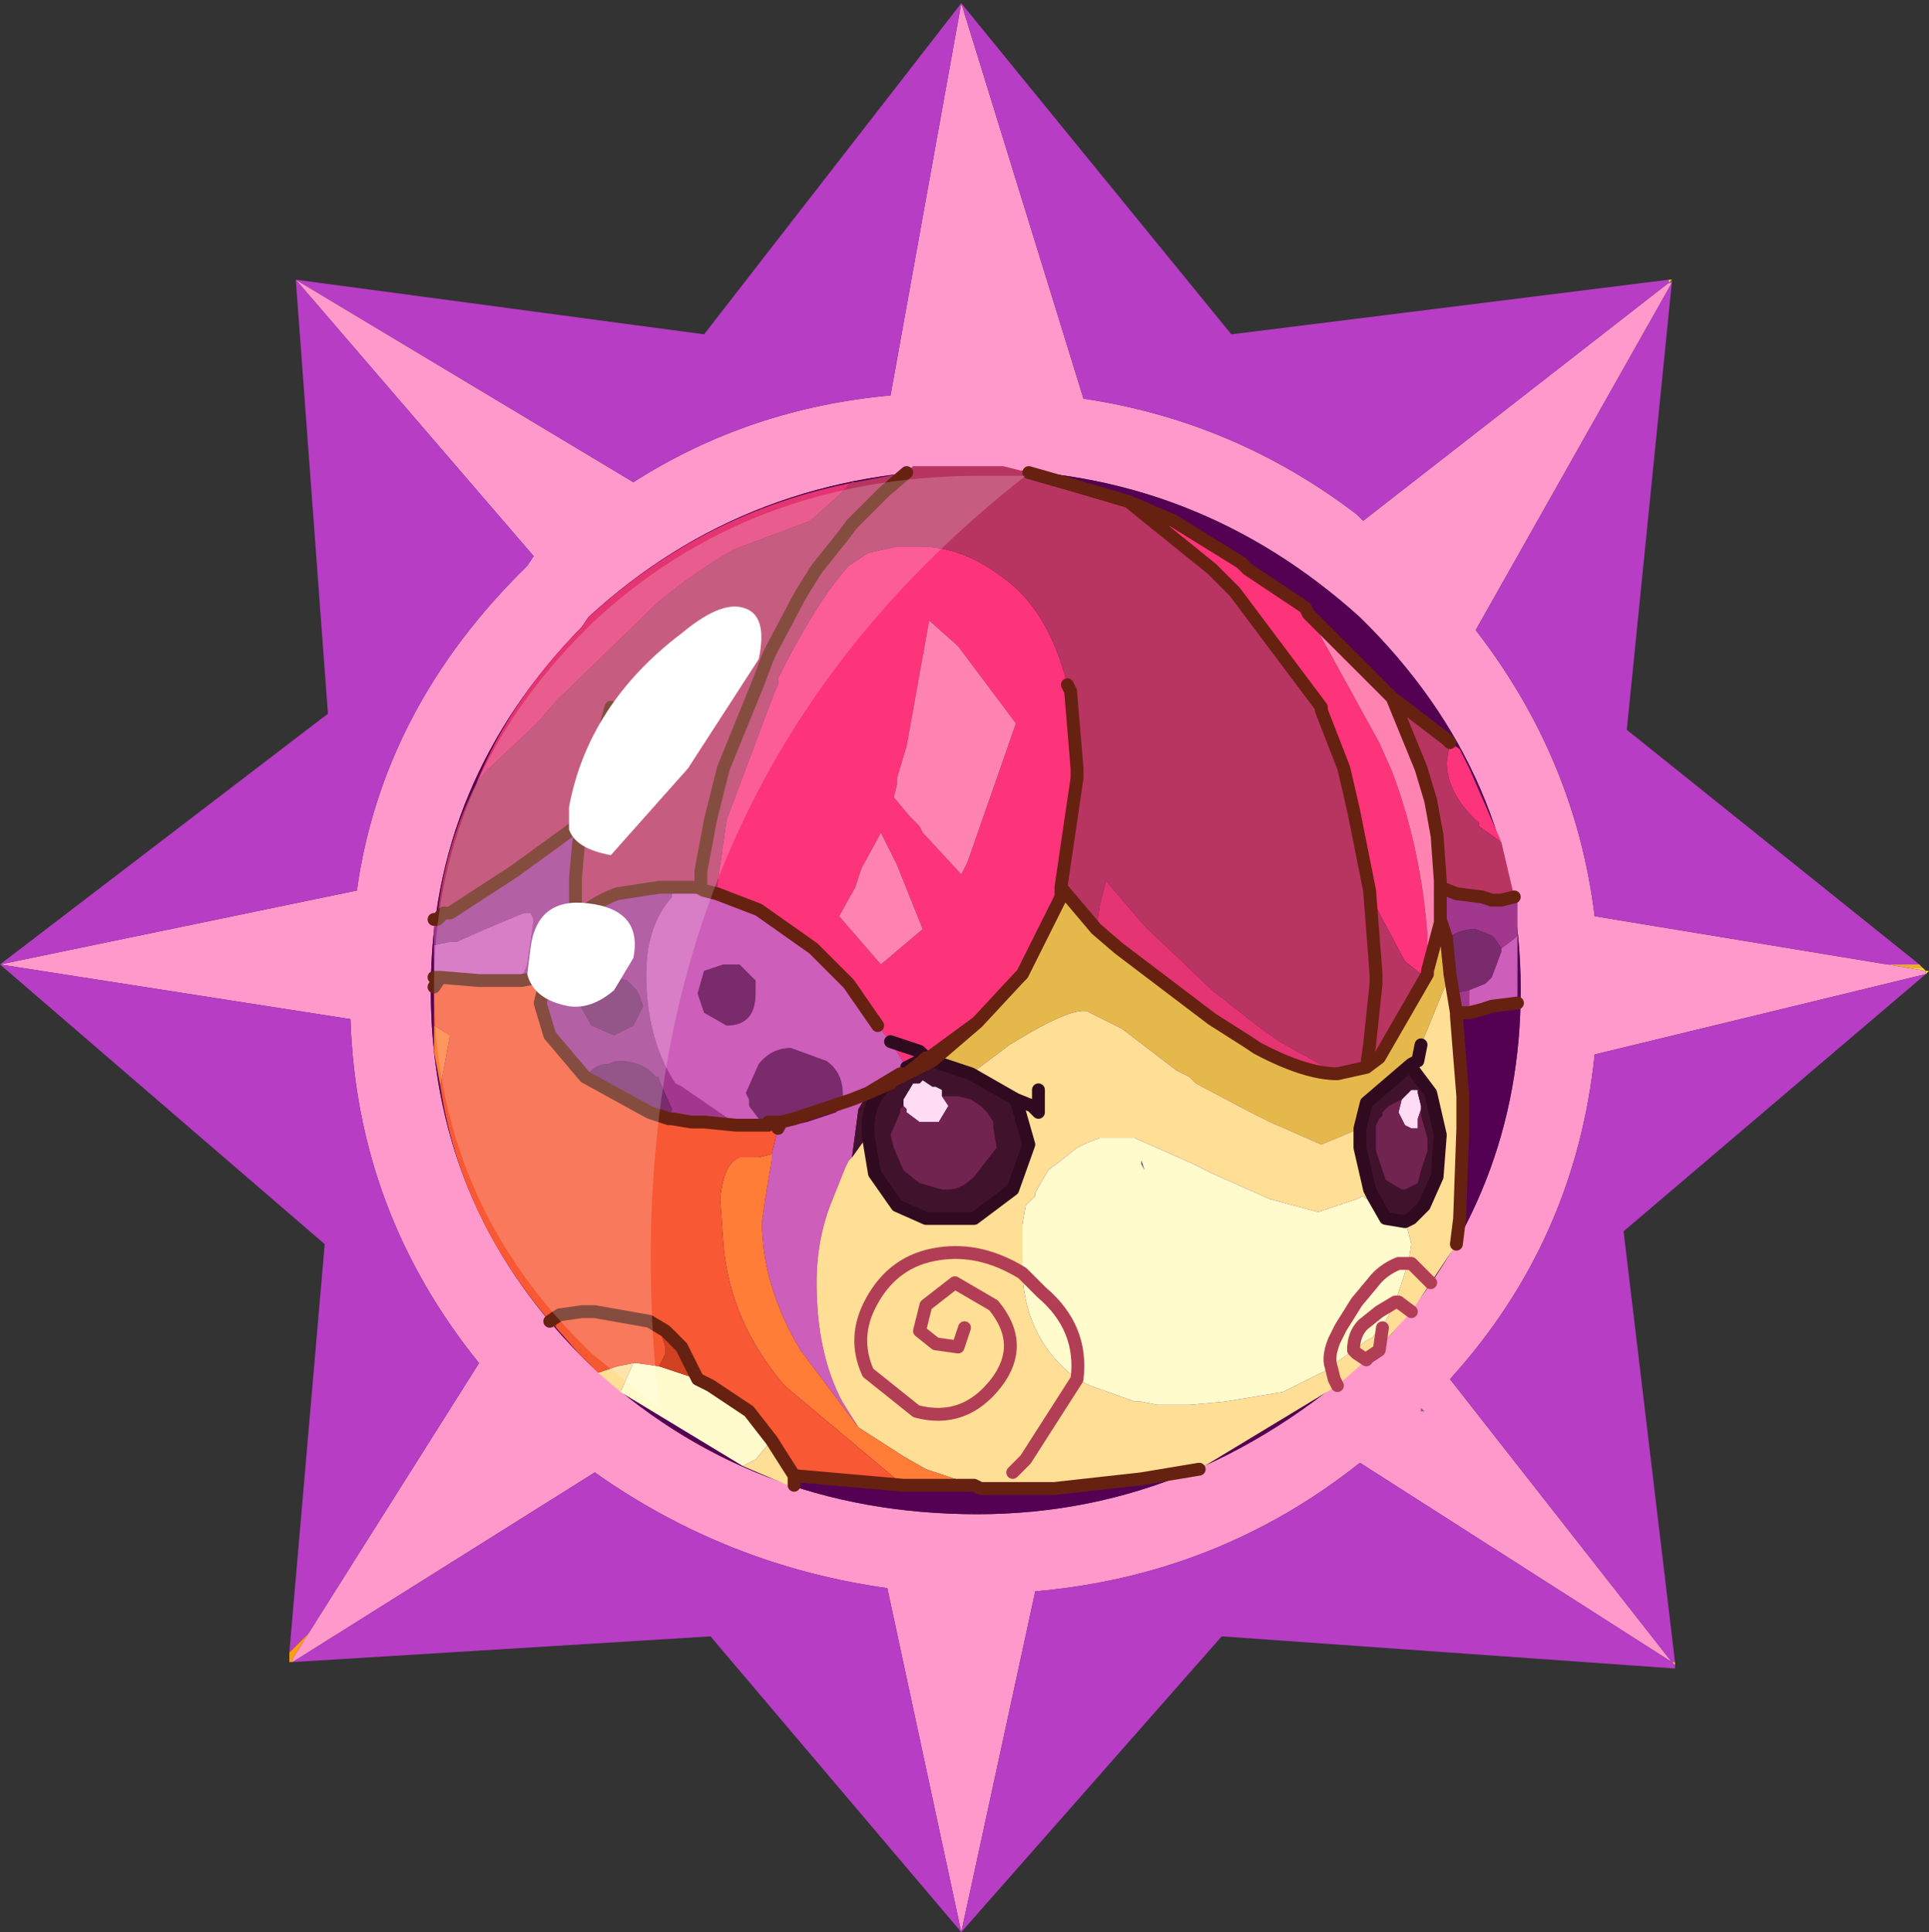 <?xml version="1.0" encoding="UTF-8" standalone="no"?>
<svg xmlns:ffdec="https://www.free-decompiler.com/flash" xmlns:xlink="http://www.w3.org/1999/xlink" ffdec:objectType="frame" height="30.05px" width="30.0px" xmlns="http://www.w3.org/2000/svg">
  <rect width="100%" height="100%" fill="#333333" stroke="none"/>
  <g transform="matrix(1.0, 0.0, 0.0, 1.0, 0.0, 0.0)">
    <use ffdec:characterId="1" height="30.0" transform="matrix(1.0, 0.0, 0.0, 1.0, 0.0, 0.0)" width="30.0" xlink:href="#shape0"/>
    <use ffdec:characterId="3" height="30.0" transform="matrix(1.0, 0.0, 0.0, 1.0, 0.0, 0.05)" width="30.0" xlink:href="#sprite0"/>
  </g>
  <defs>
    <g id="shape0" transform="matrix(1.0, 0.0, 0.0, 1.0, 0.0, 0.0)">
      <path d="M0.0 0.0 L30.0 0.0 30.0 30.0 0.0 30.0 0.0 0.0" fill="#33cc66" fill-opacity="0.0" fill-rule="evenodd" stroke="none"/>
    </g>
    <g id="sprite0" transform="matrix(1.0, 0.0, 0.0, 1.0, 0.0, 0.0)">
      <use ffdec:characterId="2" height="30.0" transform="matrix(1.0, 0.0, 0.0, 1.0, 0.0, 0.0)" width="30.0" xlink:href="#shape1"/>
    </g>
    <g id="shape1" transform="matrix(1.0, 0.0, 0.0, 1.0, 0.0, 0.0)">
      <path d="M26.0 4.35 L25.95 4.35 26.0 4.3 26.0 4.35" fill="url(#gradient0)" fill-rule="evenodd" stroke="none"/>
      <path d="M26.0 4.3 L25.95 4.35 25.95 4.3 26.0 4.3" fill="url(#gradient1)" fill-rule="evenodd" stroke="none"/>
      <path d="M29.85 14.95 L29.9 15.0 29.65 15.0 29.35 14.95 29.85 14.95" fill="url(#gradient2)" fill-rule="evenodd" stroke="none"/>
      <path d="M29.9 15.0 L29.95 15.05 30.0 15.05 29.95 15.1 29.95 15.05 29.65 15.0 29.9 15.0 M26.05 25.8 L26.05 25.85 26.0 25.8 26.05 25.8" fill="url(#gradient3)" fill-rule="evenodd" stroke="none"/>
      <path d="M22.15 21.9 L22.1 21.9 22.1 21.85 22.15 21.9" fill="url(#gradient4)" fill-rule="evenodd" stroke="none"/>
      <path d="M4.55 25.8 L4.5 25.8 4.5 25.65 4.8 25.35 4.55 25.75 4.55 25.8" fill="url(#gradient5)" fill-rule="evenodd" stroke="none"/>
      <path d="M25.95 4.35 L26.0 4.35 22.95 9.75 Q24.5 11.75 24.8 14.2 L29.35 14.95 29.65 15.0 29.95 15.05 29.95 15.1 24.8 16.35 Q24.5 19.25 22.55 21.4 L26.0 25.8 21.15 22.7 Q18.95 24.45 16.1 24.7 L14.95 30.0 13.8 24.65 Q11.3 24.3 9.25 22.85 L4.55 25.8 4.55 25.75 4.8 25.35 7.45 21.15 Q5.55 18.8 5.45 15.8 L0.0 14.95 5.55 13.8 Q5.95 10.95 8.2 8.75 L8.3 8.6 4.6 4.3 9.85 7.45 Q11.65 6.3 13.85 6.1 L14.95 0.0 16.85 6.15 Q19.2 6.5 21.1 7.95 L21.2 8.05 25.95 4.35 M22.15 21.9 L22.1 21.85 22.1 21.9 22.15 21.9 M23.65 15.35 Q23.65 12.0 21.15 9.55 18.6 7.25 15.2 7.25 11.65 7.25 9.15 9.55 L9.05 9.7 Q6.7 12.1 6.7 15.35 6.7 18.65 9.0 21.0 L9.15 21.15 Q11.65 23.5 15.2 23.5 18.7 23.5 21.5 20.85 23.65 18.5 23.65 15.35" fill="#ff99cc" fill-rule="evenodd" stroke="none"/>
      <path d="M23.65 15.35 Q23.65 18.5 21.5 20.85 18.7 23.5 15.2 23.5 11.65 23.5 9.15 21.15 L9.0 21.0 Q6.7 18.65 6.7 15.35 6.7 12.1 9.05 9.7 L9.15 9.55 Q11.65 7.25 15.2 7.25 18.6 7.25 21.15 9.55 23.65 12.0 23.65 15.35" fill="#540154" fill-rule="evenodd" stroke="none"/>
      <path d="M25.95 4.3 L25.95 4.35 21.2 8.05 21.1 7.95 Q19.2 6.5 16.85 6.15 L14.95 0.0 19.15 5.15 25.95 4.3 M29.35 14.95 L24.8 14.2 Q24.5 11.75 22.95 9.75 L26.0 4.35 25.3 11.3 29.85 14.95 29.35 14.95 M29.95 15.1 L25.25 19.1 26.05 25.8 26.0 25.8 26.05 25.85 26.05 25.9 19.0 25.4 14.95 30.0 11.05 25.4 4.55 25.8 9.25 22.85 Q11.3 24.3 13.8 24.65 L14.95 30.0 16.1 24.7 Q18.95 24.45 21.15 22.7 L26.0 25.8 22.55 21.4 Q24.5 19.25 24.8 16.35 L29.95 15.1 M4.5 25.65 L5.05 19.3 0.0 14.95 5.1 11.05 4.6 4.3 10.95 5.15 14.95 0.0 13.85 6.1 Q11.65 6.3 9.85 7.45 L4.6 4.3 8.3 8.6 8.2 8.75 Q5.95 10.95 5.55 13.8 L0.0 14.95 5.45 15.8 Q5.55 18.8 7.45 21.15 L4.8 25.35 4.5 25.65" fill="#b73dc5" fill-rule="evenodd" stroke="none"/>
      <path d="M21.8 17.05 L21.85 17.0 21.95 16.9 22.05 16.9 22.05 16.95 22.1 17.15 22.1 17.2 22.05 17.35 22.05 17.5 21.95 17.5 21.85 17.45 21.75 17.25 21.8 17.05 M14.05 17.15 L14.05 17.05 14.2 16.8 14.3 16.8 14.35 16.75 14.5 16.85 14.55 16.85 14.65 16.9 14.65 17.0 14.75 17.15 14.6 17.4 14.4 17.4 14.3 17.4 14.1 17.25 14.1 17.2 14.05 17.15" fill="#ffdcf4" fill-rule="evenodd" stroke="none"/>
      <path d="M17.55 7.75 L18.25 8.05 19.3 8.7 19.4 8.8 20.3 9.4 20.35 9.5 21.45 11.5 21.65 11.95 Q22.1 13.15 22.2 14.5 L22.2 15.05 22.1 15.1 21.85 14.9 21.45 14.15 21.35 13.95 21.3 13.8 21.05 12.55 20.9 11.9 20.55 11.0 20.55 10.95 19.2 9.15 18.85 8.8 17.55 7.75 M22.55 11.5 L22.7 11.6 22.85 11.9 23.35 13.05 23.0 12.8 23.0 12.75 Q22.5 12.3 22.5 11.8 L22.55 11.5 M16.5 13.75 L16.5 13.9 16.15 14.6 15.9 15.1 15.85 15.15 15.2 15.85 14.45 16.4 14.4 16.4 14.4 16.45 14.35 16.45 14.4 16.4 14.3 16.45 14.1 16.55 13.85 16.15 13.65 15.9 13.2 15.25 12.65 14.7 11.8 14.1 11.15 13.85 11.15 13.75 11.3 12.7 12.05 10.7 12.1 10.6 12.1 10.5 Q12.7 9.3 13.2 8.75 L13.5 8.55 13.95 8.45 14.3 8.45 Q14.95 8.45 15.55 8.9 16.3 9.4 16.6 10.6 L16.65 10.7 16.75 11.9 16.75 12.05 16.5 13.75 M14.1 11.55 L13.95 12.05 13.95 12.15 13.9 12.35 14.15 12.65 14.3 12.8 14.35 12.9 14.95 13.55 15.05 13.35 15.8 11.2 14.9 10.0 14.45 9.6 14.1 11.55 M13.9 13.3 L13.7 12.9 13.4 13.45 13.3 13.75 13.05 14.2 13.7 14.95 14.35 14.4 13.95 13.4 13.9 13.3 M14.4 16.4 L14.3 16.3 13.85 16.15 14.3 16.3 14.4 16.4" fill="#fd347a" fill-rule="evenodd" stroke="none"/>
      <path d="M17.55 7.75 L18.85 8.8 19.2 9.15 20.55 10.95 20.55 11.0 20.9 11.9 21.05 12.55 21.3 13.8 21.35 13.95 21.45 14.15 21.85 14.9 22.1 15.1 22.2 15.05 22.2 15.1 21.45 16.4 21.25 16.55 20.8 16.65 19.9 16.15 19.55 15.9 18.85 15.35 17.8 14.35 17.2 13.65 17.1 14.05 17.05 14.4 16.5 13.75 16.75 12.05 16.75 11.9 16.65 10.7 16.6 10.6 Q16.3 9.4 15.55 8.9 14.95 8.45 14.3 8.45 L13.95 8.45 13.5 8.55 13.2 8.75 Q12.7 9.3 12.1 10.5 L12.1 10.6 12.05 10.7 11.3 12.7 11.15 13.75 11.15 13.85 10.95 13.8 10.85 13.75 10.9 13.75 10.9 13.5 11.05 12.7 11.2 12.1 11.25 11.9 11.8 10.55 11.95 10.15 12.0 10.05 12.45 9.2 12.7 8.8 13.1 8.3 13.25 8.1 13.75 7.6 14.1 7.3 13.75 7.6 13.25 8.1 13.1 8.3 12.7 8.8 12.45 9.2 12.0 10.05 11.95 10.15 11.8 10.55 11.25 11.9 11.2 12.1 11.05 12.7 10.9 13.5 10.9 13.75 10.85 13.75 10.75 13.75 10.55 13.75 10.5 13.75 10.35 13.75 10.25 13.75 9.6 13.85 Q9.2 14.0 8.95 14.25 L8.95 13.6 9.0 13.05 9.1 12.7 8.0 13.5 7.0 14.15 6.9 14.15 6.8 14.25 Q6.9 13.15 7.4 12.15 L7.55 11.95 8.35 11.2 8.65 10.85 10.25 9.3 Q10.8 8.85 11.4 8.5 L12.6 8.05 13.05 7.65 13.25 7.45 13.3 7.45 14.1 7.3 14.2 7.2 15.6 7.2 16.0 7.3 16.7 7.5 17.55 7.75 M21.65 10.8 L22.5 11.45 22.55 11.5 22.5 11.8 Q22.5 12.3 23.0 12.75 L23.0 12.8 23.35 13.05 23.55 13.9 23.35 13.95 23.2 13.95 23.05 13.9 22.65 13.85 22.4 13.75 22.4 13.65 22.35 12.95 22.25 12.4 22.1 11.9 21.65 10.8 M21.25 16.55 L21.3 16.2 21.4 15.25 21.4 15.1 21.3 13.8 21.4 15.1 21.4 15.25 21.3 16.2 21.25 16.55 M9.5 10.95 L9.25 11.9 9.15 12.35 9.1 12.7 9.15 12.35 9.25 11.9 9.5 10.95" fill="#b83461" fill-rule="evenodd" stroke="none"/>
      <path d="M22.2 15.05 L22.2 14.5 Q22.1 13.15 21.65 11.95 L21.45 11.5 20.35 9.5 21.45 10.6 21.65 10.8 22.1 11.9 22.25 12.4 22.35 12.95 22.4 13.65 22.4 13.75 22.4 14.15 22.4 14.25 22.4 14.3 22.2 15.05 M14.1 11.55 L14.45 9.6 14.9 10.0 15.8 11.2 15.05 13.35 14.95 13.55 14.35 12.9 14.3 12.8 14.15 12.65 13.9 12.35 13.95 12.15 13.95 12.05 14.1 11.55 M13.9 13.3 L13.95 13.4 14.35 14.4 13.7 14.95 13.05 14.2 13.3 13.75 13.4 13.45 13.7 12.9 13.9 13.3" fill="#ff83b0" fill-rule="evenodd" stroke="none"/>
      <path d="M23.55 13.9 L23.6 13.9 23.6 14.5 23.55 14.55 23.35 14.7 23.25 14.55 23.2 14.5 22.95 14.4 Q22.7 14.4 22.5 14.55 L22.4 14.25 22.4 14.15 22.4 13.75 22.65 13.85 23.05 13.9 23.2 13.95 23.35 13.95 23.55 13.9 M22.85 15.7 L22.65 15.7 22.6 15.4 22.85 15.35 22.85 15.55 22.85 15.7 M6.75 14.65 L6.75 14.25 6.8 14.25 6.9 14.15 7.0 14.15 8.0 13.5 9.1 12.7 9.0 13.05 8.95 13.6 8.95 14.25 8.85 14.35 8.6 14.7 8.5 15.15 8.6 14.7 8.85 14.35 8.95 14.25 Q9.2 14.0 9.6 13.85 L10.25 13.75 10.35 13.75 10.5 13.75 10.55 13.75 10.45 13.85 10.45 13.9 Q10.05 14.35 10.05 15.1 10.05 16.1 10.5 16.8 L10.6 16.85 11.4 17.4 11.45 17.45 10.95 17.4 10.75 17.4 10.45 17.35 10.4 17.35 10.45 17.2 10.25 16.75 10.25 16.7 10.2 16.7 Q10.0 16.45 9.6 16.45 L9.45 16.5 Q9.3 16.5 9.2 16.6 L9.1 16.7 8.55 16.05 8.4 15.55 8.5 15.15 8.4 15.15 8.1 15.2 8.2 14.95 8.3 14.25 8.25 14.15 8.15 14.15 7.55 14.4 7.1 14.6 7.0 14.6 6.75 14.65 M9.55 15.15 L9.2 15.25 9.0 15.55 9.2 15.9 9.55 16.05 9.85 15.9 10.0 15.6 9.95 15.45 9.9 15.35 9.75 15.2 9.55 15.15" fill="#a1388e" fill-rule="evenodd" stroke="none"/>
      <path d="M12.35 22.95 L12.35 23.05 12.25 23.05 12.35 22.95 M21.25 16.55 L21.45 16.4 22.2 15.1 22.2 15.05 22.4 14.3 22.4 14.25 22.5 14.55 22.5 14.6 22.55 15.1 22.1 16.2 21.95 16.5 21.6 16.8 21.25 17.1 21.15 17.5 20.55 17.75 19.75 17.4 19.45 17.25 18.6 16.8 18.5 16.7 18.3 16.6 17.45 15.95 16.95 15.7 Q16.75 15.55 15.7 16.2 L15.1 16.65 14.5 16.45 14.45 16.4 15.2 15.85 15.85 15.15 15.9 15.1 16.15 14.6 16.5 13.9 16.5 13.75 17.05 14.4 17.4 14.7 18.85 15.8 19.4 16.15 19.55 16.25 Q20.3 16.65 20.8 16.65 L21.25 16.55 M14.5 16.45 L15.2 15.85 14.5 16.45" fill="#e5b84b" fill-rule="evenodd" stroke="none"/>
      <path d="M22.5 14.55 Q22.7 14.4 22.95 14.4 L23.2 14.5 23.25 14.55 23.35 14.7 23.35 14.75 23.2 15.15 23.1 15.25 22.85 15.35 22.6 15.4 22.55 15.1 22.5 14.6 22.5 14.55 M9.55 15.15 L9.75 15.2 9.9 15.35 9.95 15.45 10.0 15.6 9.85 15.9 9.55 16.05 9.2 15.9 9.0 15.55 9.2 15.25 9.55 15.15 M9.1 16.7 L9.2 16.6 Q9.3 16.5 9.45 16.5 L9.6 16.45 Q10.0 16.45 10.2 16.7 L10.25 16.7 10.25 16.75 10.45 17.2 10.4 17.35 10.25 17.3 10.1 17.25 9.1 16.7 M11.25 14.95 L11.5 14.95 11.55 15.0 11.75 15.2 11.75 15.25 11.75 15.4 Q11.75 15.9 11.3 15.9 L10.95 15.7 10.85 15.4 10.95 15.05 11.25 14.95 M11.95 17.4 L11.8 17.35 11.65 17.15 11.65 17.05 11.6 16.95 11.8 16.5 Q12.0 16.25 12.3 16.25 L12.85 16.45 Q13.15 16.65 13.1 17.1 L12.8 17.2 12.65 17.25 12.35 17.35 12.15 17.4 11.95 17.4" fill="#792b6b" fill-rule="evenodd" stroke="none"/>
      <path d="M23.6 14.5 L23.6 15.55 23.2 15.6 23.05 15.65 22.85 15.7 22.85 15.55 22.85 15.35 23.1 15.25 23.2 15.15 23.35 14.75 23.35 14.7 23.55 14.55 23.6 14.5 M6.85 15.15 L6.75 15.15 6.75 14.65 7.0 14.6 7.1 14.6 7.55 14.4 8.15 14.15 8.25 14.15 8.3 14.25 8.2 14.95 8.1 15.2 7.6 15.2 7.5 15.2 7.45 15.2 6.85 15.15 M10.85 13.75 L10.95 13.8 11.15 13.85 11.8 14.1 12.65 14.7 13.2 15.25 13.65 15.9 13.85 16.15 14.1 16.55 14.3 16.45 14.35 16.45 14.3 16.45 14.4 16.4 14.45 16.4 14.5 16.45 14.1 16.65 14.0 16.65 13.5 16.95 13.25 17.05 13.5 16.95 13.35 17.2 13.25 17.95 13.2 18.0 13.15 18.1 12.95 18.6 Q12.7 19.2 12.7 19.9 12.7 21.0 13.1 21.75 L13.35 22.15 12.45 20.95 Q11.85 19.95 11.85 18.95 L11.9 18.6 12.0 18.0 12.0 17.9 12.1 17.5 12.55 17.4 13.0 17.25 13.1 17.15 13.25 17.05 13.1 17.1 Q13.15 16.65 12.85 16.45 L12.3 16.25 Q12.0 16.25 11.8 16.5 L11.6 16.95 11.65 17.05 11.65 17.15 11.8 17.35 11.95 17.4 11.95 17.45 11.55 17.45 11.45 17.45 11.4 17.4 10.6 16.85 10.5 16.8 Q10.05 16.1 10.05 15.1 10.05 14.35 10.45 13.9 L10.45 13.85 10.55 13.75 10.75 13.75 10.85 13.75 M11.25 14.95 L10.95 15.05 10.85 15.4 10.95 15.7 11.3 15.9 Q11.75 15.9 11.75 15.4 L11.75 15.25 11.75 15.2 11.55 15.0 11.5 14.95 11.25 14.95 M14.35 16.45 L14.1 16.65 14.35 16.45 14.4 16.45 14.4 16.4 14.35 16.45" fill="#cd5eb9" fill-rule="evenodd" stroke="none"/>
      <path d="M22.65 15.7 L22.65 15.75 22.75 17.0 22.75 17.5 22.7 18.9 22.65 19.3 22.25 19.9 21.95 20.35 21.5 20.85 21.45 20.95 21.3 21.05 21.25 21.1 20.8 21.5 18.65 22.8 17.75 22.95 16.4 23.1 16.3 23.1 16.25 23.1 15.5 23.1 15.25 23.1 15.15 23.05 14.4 22.8 14.05 22.6 13.35 22.15 13.1 21.75 Q12.7 21.0 12.7 19.9 12.7 19.2 12.95 18.6 L13.15 18.1 13.2 18.0 13.25 17.95 13.5 17.6 13.6 18.2 13.95 18.7 14.4 18.9 15.15 18.9 15.75 18.45 16.0 17.75 15.8 17.05 15.1 16.65 15.7 16.2 Q16.75 15.55 16.95 15.7 L17.45 15.95 18.3 16.6 18.5 16.7 18.6 16.8 19.45 17.25 19.75 17.4 20.55 17.75 21.15 17.5 21.15 17.8 21.3 18.45 21.35 18.55 21.25 18.6 21.2 18.55 21.1 18.6 20.5 18.8 19.75 18.6 18.85 18.2 18.55 18.05 17.65 17.65 17.45 17.65 17.1 17.65 Q16.95 17.7 16.75 17.8 L16.5 18.0 16.3 18.15 16.1 18.5 16.1 18.55 16.05 18.6 15.95 18.7 15.9 19.0 15.9 19.4 15.9 19.6 15.9 19.75 Q15.25 19.35 14.6 19.45 13.9 19.55 13.55 20.2 13.25 20.75 13.5 21.3 L14.25 21.9 Q15.0 22.1 15.5 21.45 15.95 20.85 15.45 20.25 L14.85 19.9 14.4 20.25 14.3 20.65 14.55 20.85 14.9 20.9 15.0 20.6 14.9 20.9 14.55 20.85 14.3 20.65 14.4 20.25 14.85 19.9 15.45 20.25 Q15.95 20.85 15.5 21.45 15.0 22.1 14.25 21.9 L13.5 21.3 Q13.25 20.75 13.55 20.2 13.9 19.55 14.6 19.45 15.25 19.35 15.9 19.75 15.95 20.8 16.75 21.4 L15.95 22.65 15.75 22.85 15.95 22.65 16.75 21.4 16.95 21.5 17.65 21.75 17.75 21.75 18.0 21.8 18.5 21.8 19.05 21.75 19.95 21.6 20.65 21.25 20.7 21.2 21.05 20.95 21.25 20.8 21.35 20.75 21.45 20.6 21.5 20.6 21.7 20.2 21.9 19.6 21.95 19.3 21.9 19.1 21.85 18.95 21.95 18.9 22.15 18.7 22.35 18.25 22.4 17.6 22.25 16.95 21.95 16.55 21.95 16.5 22.05 16.45 22.1 16.2 22.05 16.45 21.95 16.5 22.1 16.2 22.55 15.1 22.6 15.4 22.65 15.7 M12.35 22.9 L12.35 22.95 12.25 23.05 11.55 22.75 11.75 22.65 12.0 22.35 12.35 22.9 M9.65 21.6 L9.3 21.3 9.6 21.2 9.85 21.15 9.65 21.6 M22.25 19.9 L21.95 19.6 21.9 19.6 21.95 19.6 22.25 19.9 M21.95 20.35 L21.75 20.2 21.7 20.2 21.75 20.2 21.95 20.35 M21.45 20.95 L21.5 20.6 21.45 20.95 M21.05 20.95 L21.1 21.0 21.25 21.1 21.1 21.0 21.05 20.95 M20.8 21.5 L20.75 21.4 20.7 21.2 20.75 21.4 20.8 21.5 M16.15 16.9 L16.15 17.25 16.05 17.15 15.8 17.05 16.05 17.15 16.15 17.25 16.15 16.9" fill="#ffde95" fill-rule="evenodd" stroke="none"/>
      <path d="M21.95 16.5 L21.95 16.55 22.25 16.95 22.4 17.6 22.35 18.25 22.15 18.7 21.95 18.9 21.85 18.95 21.55 18.9 21.35 18.55 21.3 18.45 21.15 17.8 21.15 17.5 21.25 17.1 21.6 16.8 21.95 16.5 M22.1 17.2 L22.1 17.15 22.05 16.95 22.05 16.9 21.95 16.9 21.85 17.0 21.8 17.05 21.7 17.1 21.6 17.15 21.5 17.25 21.5 17.3 21.45 17.35 21.4 17.45 21.4 17.55 21.4 17.85 21.55 18.3 21.8 18.45 21.85 18.45 22.05 18.35 22.1 18.15 22.2 17.85 22.2 17.65 22.1 17.3 22.1 17.2 M14.5 16.45 L15.1 16.65 15.8 17.05 16.0 17.75 15.75 18.45 15.15 18.9 14.4 18.9 13.95 18.7 13.6 18.2 13.5 17.6 13.5 17.5 Q13.5 17.1 13.75 16.85 L13.85 16.8 13.75 16.85 Q13.5 17.1 13.5 17.5 L13.5 17.6 13.25 17.95 13.35 17.2 13.5 16.95 14.0 16.65 14.1 16.65 14.5 16.45 M14.05 17.15 L14.0 17.2 14.0 17.25 13.85 17.6 13.9 17.8 14.05 18.15 14.3 18.35 14.65 18.45 14.75 18.45 Q14.95 18.45 15.15 18.25 L15.5 17.8 15.45 17.5 15.45 17.4 15.35 17.25 15.25 17.15 15.1 17.05 14.9 17.0 14.65 17.0 14.65 16.9 14.55 16.85 14.5 16.85 14.35 16.75 14.3 16.8 14.2 16.8 14.05 17.05 14.05 17.15 M13.85 16.8 L13.5 16.95 13.85 16.8 13.9 16.75 13.85 16.8 M13.9 16.75 L14.1 16.65 13.9 16.75" fill="#41122c" fill-rule="evenodd" stroke="none"/>
      <path d="M21.8 17.05 L21.75 17.25 21.85 17.45 21.95 17.5 22.05 17.5 22.05 17.35 22.1 17.2 22.1 17.3 22.2 17.65 22.2 17.85 22.1 18.15 22.05 18.35 21.85 18.45 21.8 18.45 21.55 18.3 21.4 17.85 21.4 17.55 21.4 17.45 21.45 17.35 21.5 17.3 21.5 17.25 21.6 17.15 21.7 17.1 21.8 17.05 M14.65 17.0 L14.9 17.0 15.1 17.05 15.25 17.15 15.35 17.25 15.45 17.4 15.45 17.5 15.5 17.8 15.15 18.25 Q14.95 18.45 14.75 18.45 L14.65 18.45 14.3 18.35 14.05 18.15 13.9 17.8 13.85 17.6 14.0 17.25 14.0 17.2 14.05 17.15 14.1 17.2 14.1 17.25 14.3 17.4 14.4 17.4 14.6 17.4 14.75 17.15 14.65 17.0" fill="#70244f" fill-rule="evenodd" stroke="none"/>
      <path d="M11.55 22.75 L9.65 21.6 9.85 21.15 9.9 21.15 10.25 21.2 10.85 21.4 11.05 21.5 11.65 21.9 12.0 22.35 11.75 22.65 11.55 22.75 M21.85 18.95 L21.9 19.1 21.95 19.3 21.9 19.6 21.75 19.6 Q21.5 19.7 21.35 19.9 L21.1 20.2 20.85 20.6 20.75 20.8 Q20.65 21.05 20.7 21.2 20.65 21.05 20.75 20.8 L20.85 20.6 21.1 20.2 21.35 19.9 Q21.5 19.7 21.75 19.6 L21.9 19.6 21.7 20.2 21.45 20.35 21.2 20.55 Q21.05 20.7 21.05 20.95 21.05 20.7 21.2 20.55 L21.45 20.35 21.7 20.2 21.5 20.6 21.45 20.6 21.35 20.75 21.25 20.8 21.05 20.95 20.7 21.2 20.65 21.25 19.95 21.6 19.05 21.75 18.5 21.8 18.0 21.8 17.75 21.75 17.65 21.75 16.95 21.5 16.75 21.4 Q16.85 20.6 16.2 20.05 L15.9 19.75 16.2 20.05 Q16.85 20.6 16.75 21.4 15.95 20.8 15.9 19.75 L15.9 19.6 15.9 19.4 15.9 19.0 15.95 18.7 16.05 18.6 16.1 18.55 16.1 18.5 16.3 18.15 16.5 18.0 16.75 17.8 Q16.95 17.7 17.1 17.65 L17.45 17.65 17.65 17.65 18.55 18.05 18.85 18.2 19.75 18.6 20.5 18.8 21.1 18.6 21.2 18.55 21.25 18.6 21.35 18.55 21.55 18.9 21.85 18.95 M17.75 18.0 L17.75 18.05 17.8 18.15 17.75 18.0" fill="#fffbcd" fill-rule="evenodd" stroke="none"/>
      <path d="M7.4 12.15 Q7.95 10.8 9.05 9.7 L9.15 9.55 Q10.95 7.9 13.3 7.45 L13.25 7.45 13.05 7.65 12.6 8.05 11.4 8.5 Q10.8 8.85 10.25 9.3 L8.65 10.85 8.35 11.2 7.55 11.95 7.4 12.15 M20.8 16.65 Q20.3 16.65 19.55 16.25 L19.4 16.15 18.85 15.8 17.4 14.7 17.05 14.4 17.1 14.05 17.2 13.65 17.8 14.35 18.85 15.35 19.55 15.9 19.9 16.15 20.8 16.65" fill="#e43472" fill-rule="evenodd" stroke="none"/>
      <path d="M9.3 21.3 L9.15 21.15 9.0 21.0 8.65 20.6 8.65 20.5 8.7 20.4 9.05 20.35 9.2 20.35 9.25 20.35 10.1 20.5 10.25 20.6 10.35 20.9 10.35 21.0 10.25 21.2 9.9 21.15 9.85 21.15 9.6 21.2 9.3 21.3" fill="#f65832" fill-rule="evenodd" stroke="none"/>
      <path d="M8.65 20.6 L8.55 20.5 8.7 20.4 8.65 20.5 8.65 20.6 M10.25 21.2 L10.35 21.0 10.35 20.9 10.25 20.6 10.1 20.5 10.35 20.65 10.6 20.9 10.85 21.4 10.25 21.2" fill="#cf4120" fill-rule="evenodd" stroke="none"/>
      <path d="M15.15 23.05 L14.4 23.05 14.35 23.05 14.05 23.05 12.2 21.5 Q11.35 20.5 11.25 19.3 L11.2 18.6 Q11.25 18.05 11.5 17.95 L11.65 17.95 11.8 17.95 12.0 17.9 12.0 18.0 11.9 18.6 11.85 18.95 Q11.85 19.95 12.45 20.95 L13.35 22.15 14.05 22.6 14.4 22.8 15.15 23.05 M6.85 16.85 L6.75 16.3 6.75 15.9 7.0 16.05 6.85 16.85" fill="#ff7d36" fill-rule="evenodd" stroke="none"/>
      <path d="M14.05 23.05 L12.35 22.9 12.0 22.35 11.65 21.9 11.05 21.5 10.85 21.4 10.6 20.9 10.35 20.65 10.1 20.5 9.25 20.35 9.2 20.35 9.05 20.35 8.7 20.4 8.55 20.5 Q7.15 18.85 6.85 16.85 L7.0 16.05 6.75 15.9 6.75 15.3 6.85 15.15 7.45 15.2 7.5 15.2 7.6 15.2 8.1 15.2 8.4 15.15 8.5 15.15 8.4 15.55 8.55 16.05 9.1 16.7 10.1 17.25 10.25 17.3 10.4 17.35 10.45 17.35 10.75 17.4 10.95 17.4 11.45 17.45 11.9 17.5 12.1 17.5 12.0 17.9 11.8 17.95 11.65 17.95 11.5 17.95 Q11.25 18.05 11.2 18.6 L11.25 19.3 Q11.35 20.5 12.2 21.5 L14.05 23.05" fill="#f85833" fill-rule="evenodd" stroke="none"/>
      <path d="M22.1 16.2 L22.05 16.45 21.95 16.5 21.6 16.8 21.25 17.1 21.15 17.5 21.15 17.8 21.3 18.45 21.35 18.55 21.55 18.9 21.85 18.95 21.95 18.9 22.15 18.7 22.35 18.25 22.4 17.6 22.25 16.95 21.95 16.55 M14.5 16.45 L15.1 16.65 15.8 17.05 16.05 17.15 16.15 17.25 16.15 16.9 M13.5 17.6 L13.6 18.2 13.95 18.7 14.4 18.9 15.15 18.9 15.75 18.45 16.0 17.75 15.8 17.05 M14.35 16.45 L14.3 16.45 14.1 16.55 M13.85 16.8 L13.75 16.85 Q13.5 17.1 13.5 17.5 L13.5 17.6 M14.45 16.4 L14.5 16.45 M13.9 16.75 L13.85 16.8 M14.4 16.45 L14.35 16.45 M14.4 16.4 L14.3 16.45 M13.85 16.15 L14.3 16.3 14.4 16.4 14.45 16.4" fill="none" stroke="#300a1f" stroke-linecap="round" stroke-linejoin="round" stroke-width="0.2"/>
      <path d="M20.35 9.5 L20.3 9.4 19.4 8.8 19.3 8.7 18.25 8.05 17.55 7.75 18.85 8.8 19.2 9.15 20.55 10.95 20.55 11.0 20.9 11.9 21.05 12.55 21.3 13.8 21.4 15.1 21.4 15.25 21.3 16.2 21.25 16.55 21.45 16.4 22.2 15.1 22.2 15.05 22.4 14.3 22.4 14.25 22.4 14.15 22.4 13.75 22.65 13.85 23.05 13.9 23.2 13.95 23.35 13.95 23.55 13.9 M20.35 9.5 L21.45 10.6 21.65 10.8 22.5 11.45 22.55 11.5 M23.6 15.55 L23.2 15.6 23.05 15.65 22.85 15.7 22.65 15.7 22.65 15.75 22.75 17.0 22.75 17.5 22.7 18.9 22.65 19.3 M18.65 22.8 L17.75 22.95 16.4 23.1 16.3 23.1 16.25 23.1 15.5 23.1 15.25 23.1 15.15 23.05 14.4 23.05 14.35 23.05 14.05 23.05 12.35 22.9 12.35 22.95 12.35 23.05 M6.75 15.3 L6.85 15.15 6.75 15.15 M6.75 14.25 L6.8 14.25 6.9 14.15 7.0 14.15 8.0 13.5 9.1 12.7 9.15 12.35 9.25 11.9 9.5 10.95 M16.0 7.3 L16.7 7.5 17.55 7.75 M21.65 10.8 L22.1 11.9 22.25 12.4 22.35 12.95 22.4 13.65 22.4 13.75 M22.55 15.1 L22.5 14.6 22.5 14.55 22.4 14.25 M22.6 15.4 L22.55 15.1 M21.25 16.55 L20.8 16.65 Q20.3 16.65 19.55 16.25 L19.4 16.15 18.85 15.8 17.4 14.7 17.05 14.4 16.5 13.75 16.5 13.9 16.15 14.6 15.9 15.1 15.85 15.15 15.2 15.85 14.5 16.45 14.1 16.65 13.9 16.75 M22.6 15.4 L22.65 15.7 M14.1 7.3 L13.75 7.6 13.25 8.1 13.1 8.3 12.7 8.8 12.45 9.2 12.0 10.05 11.95 10.15 11.8 10.55 11.25 11.9 11.2 12.1 11.05 12.7 10.9 13.5 10.9 13.75 10.85 13.75 10.95 13.8 11.15 13.85 11.8 14.1 12.65 14.7 13.2 15.25 13.65 15.9 M16.6 10.6 L16.65 10.7 16.75 11.9 16.75 12.05 16.5 13.75 M8.95 14.25 L8.95 13.6 9.0 13.05 9.1 12.7 M8.1 15.2 L8.4 15.15 8.5 15.15 8.6 14.7 8.85 14.35 8.95 14.25 Q9.2 14.0 9.6 13.85 L10.25 13.75 10.35 13.75 10.5 13.75 10.55 13.75 10.75 13.75 10.85 13.75 M8.1 15.2 L7.6 15.2 7.5 15.2 7.45 15.2 6.85 15.15 M10.4 17.35 L10.45 17.35 10.75 17.4 10.95 17.4 11.45 17.45 11.55 17.45 11.95 17.45 11.95 17.4 12.15 17.4 12.35 17.35 12.65 17.25 12.8 17.2 13.1 17.1 13.25 17.05 13.5 16.95 14.0 16.65 14.1 16.65 14.35 16.45 14.4 16.4 M9.1 16.7 L8.55 16.05 8.4 15.55 8.5 15.15 M10.4 17.35 L10.25 17.3 10.1 17.25 9.1 16.7 M8.7 20.4 L8.55 20.5 M10.1 20.5 L9.25 20.35 9.2 20.35 9.05 20.35 8.7 20.4 M10.1 20.5 L10.35 20.65 10.6 20.9 10.85 21.4 11.05 21.5 11.65 21.9 12.0 22.35 12.35 22.9 M12.1 17.5 L12.15 17.4 M13.5 16.95 L13.85 16.8 M14.45 16.4 L15.2 15.85" fill="none" stroke="#662110" stroke-linecap="round" stroke-linejoin="round" stroke-width="0.2"/>
      <path d="M21.45 20.95 L21.3 21.05 M21.9 19.6 L21.95 19.6 22.25 19.9 M20.7 21.2 Q20.65 21.05 20.75 20.8 L20.85 20.6 21.1 20.2 21.35 19.9 Q21.5 19.7 21.75 19.6 L21.9 19.6 M21.7 20.2 L21.75 20.2 21.95 20.35 M15.9 19.75 L16.2 20.05 Q16.85 20.6 16.75 21.4 L15.95 22.65 15.75 22.85 M21.05 20.95 Q21.05 20.7 21.2 20.55 L21.45 20.35 21.7 20.2 M21.5 20.6 L21.45 20.95 M20.7 21.2 L20.75 21.4 20.8 21.5 M21.25 21.1 L21.1 21.0 21.05 20.95 M15.9 19.75 Q15.25 19.35 14.6 19.45 13.9 19.55 13.55 20.2 13.25 20.75 13.5 21.3 L14.25 21.9 Q15.0 22.1 15.5 21.45 15.95 20.85 15.45 20.25 L14.85 19.9 14.4 20.25 14.3 20.65 14.55 20.85 14.9 20.9 15.0 20.6" fill="none" stroke="#b23e55" stroke-linecap="round" stroke-linejoin="round" stroke-width="0.2"/>
      <path d="M10.25 21.85 L9.2 21.0 9.05 20.85 Q6.75 18.55 6.75 15.3 6.75 12.1 9.1 9.75 L9.2 9.65 Q11.65 7.35 15.25 7.35 L15.95 7.35 Q9.25 12.6 10.25 21.85" fill="#ffffff" fill-opacity="0.2" fill-rule="evenodd" stroke="none"/>
      <path d="M11.8 10.2 L10.7 11.9 9.5 13.25 Q8.95 13.15 8.85 12.85 L8.85 12.5 Q9.15 10.9 10.6 9.8 11.2 9.3 11.55 9.4 11.95 9.5 11.8 10.2 M8.2 15.1 L8.25 14.7 Q8.35 13.9 9.15 14.0 10.0 14.1 9.85 14.85 L9.55 15.35 Q9.2 15.65 8.85 15.6 8.3 15.5 8.2 15.1" fill="#ffffff" fill-rule="evenodd" stroke="none"/>
    </g>
    <linearGradient gradientTransform="matrix(0.005, 0.0, 0.0, 0.006, 25.8, 9.55)" gradientUnits="userSpaceOnUse" id="gradient0" spreadMethod="pad" x1="-819.2" x2="819.2">
      <stop offset="0.0" stop-color="#5f2288"/>
      <stop offset="1.0" stop-color="#a276cd"/>
    </linearGradient>
    <linearGradient gradientTransform="matrix(0.007, 0.0, 0.0, 0.005, 20.5, 4.25)" gradientUnits="userSpaceOnUse" id="gradient1" spreadMethod="pad" x1="-819.2" x2="819.2">
      <stop offset="0.0" stop-color="#fd9b0b"/>
      <stop offset="1.0" stop-color="#fde42b"/>
    </linearGradient>
    <linearGradient gradientTransform="matrix(0.005, 0.0, 0.0, 0.007, 26.05, 20.35)" gradientUnits="userSpaceOnUse" id="gradient2" spreadMethod="pad" x1="-819.2" x2="819.2">
      <stop offset="0.0" stop-color="#8d010c"/>
      <stop offset="1.0" stop-color="#f2b03f"/>
    </linearGradient>
    <linearGradient gradientTransform="matrix(0.005, 0.0, 0.0, 0.007, 26.05, 20.35)" gradientUnits="userSpaceOnUse" id="gradient3" spreadMethod="pad" x1="-819.2" x2="819.2">
      <stop offset="0.0" stop-color="#fd9e0c"/>
      <stop offset="1.0" stop-color="#fddd27"/>
    </linearGradient>
    <linearGradient gradientTransform="matrix(0.007, 0.0, 0.0, 0.005, 20.5, 25.9)" gradientUnits="userSpaceOnUse" id="gradient4" spreadMethod="pad" x1="-819.2" x2="819.2">
      <stop offset="0.0" stop-color="#65298e"/>
      <stop offset="1.0" stop-color="#9a6cc5"/>
    </linearGradient>
    <linearGradient gradientTransform="matrix(0.006, 0.0, 0.0, 0.005, 9.7, 25.95)" gradientUnits="userSpaceOnUse" id="gradient5" spreadMethod="pad" x1="-819.2" x2="819.2">
      <stop offset="0.0" stop-color="#fd9e0c"/>
      <stop offset="1.0" stop-color="#fddd27"/>
    </linearGradient>
  </defs>
</svg>
